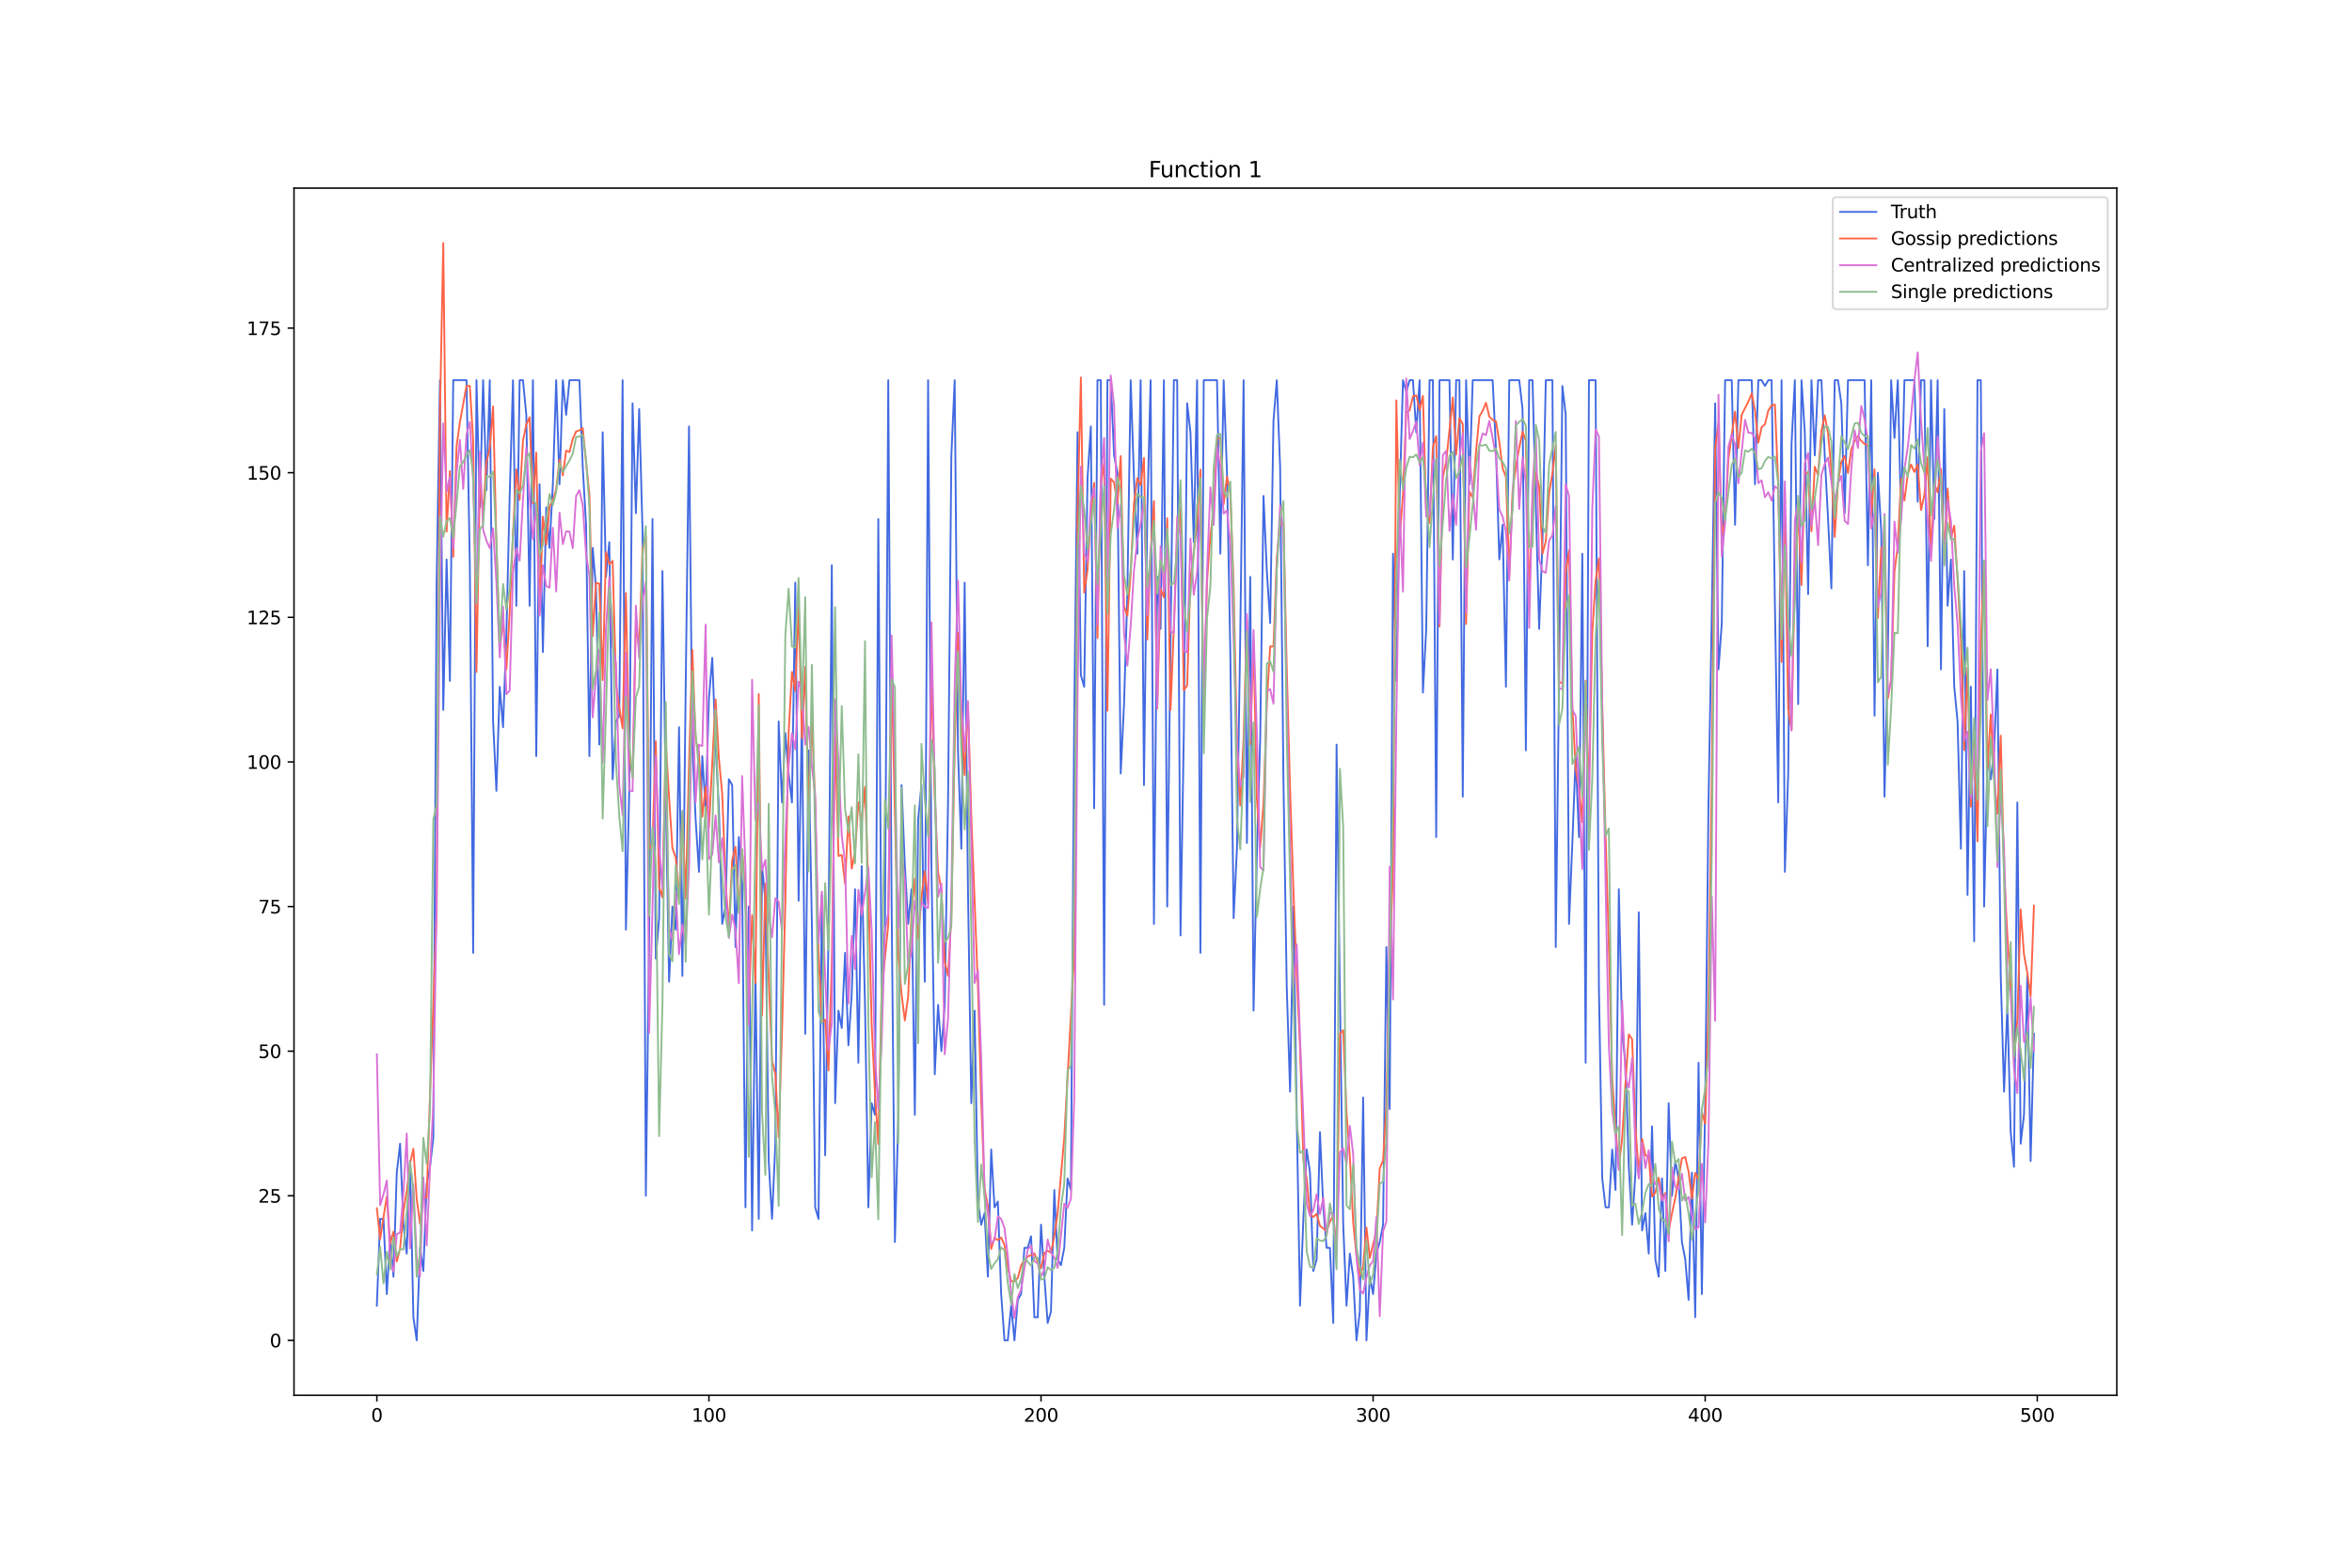 <?xml version="1.0" encoding="utf-8" standalone="no"?>
<!DOCTYPE svg PUBLIC "-//W3C//DTD SVG 1.1//EN"
  "http://www.w3.org/Graphics/SVG/1.1/DTD/svg11.dtd">
<svg xmlns:xlink="http://www.w3.org/1999/xlink" width="1296pt" height="864pt" viewBox="0 0 1296 864" xmlns="http://www.w3.org/2000/svg" version="1.1">
 <defs>
  <style type="text/css">*{stroke-linejoin: round; stroke-linecap: butt}</style>
 </defs>
 <g id="figure_1">
  <g id="patch_1">
   <path d="M 0 864 
L 1296 864 
L 1296 0 
L 0 0 
z
" style="fill: #ffffff"/>
  </g>
  <g id="axes_1">
   <g id="patch_2">
    <path d="M 162 768.96 
L 1166.4 768.96 
L 1166.4 103.68 
L 162 103.68 
z
" style="fill: #ffffff"/>
   </g>
   <g id="matplotlib.axis_1">
    <g id="xtick_1">
     <g id="line2d_1">
      <defs>
       <path id="m72e414bc5e" d="M 0 0 
L 0 3.5 
" style="stroke: #000000; stroke-width: 0.8"/>
      </defs>
      <g>
       <use xlink:href="#m72e414bc5e" x="207.655" y="768.96" style="stroke: #000000; stroke-width: 0.8"/>
      </g>
     </g>
     <g id="text_1">
      <!-- 0 -->
      <g transform="translate(204.473 783.558) scale(0.1 -0.1)">
       <defs>
        <path id="DejaVuSans-30" d="M 2034 4250 
Q 1547 4250 1301 3770 
Q 1056 3291 1056 2328 
Q 1056 1369 1301 889 
Q 1547 409 2034 409 
Q 2525 409 2770 889 
Q 3016 1369 3016 2328 
Q 3016 3291 2770 3770 
Q 2525 4250 2034 4250 
z
M 2034 4750 
Q 2819 4750 3233 4129 
Q 3647 3509 3647 2328 
Q 3647 1150 3233 529 
Q 2819 -91 2034 -91 
Q 1250 -91 836 529 
Q 422 1150 422 2328 
Q 422 3509 836 4129 
Q 1250 4750 2034 4750 
z
" transform="scale(0.016)"/>
       </defs>
       <use xlink:href="#DejaVuSans-30"/>
      </g>
     </g>
    </g>
    <g id="xtick_2">
     <g id="line2d_2">
      <g>
       <use xlink:href="#m72e414bc5e" x="390.639" y="768.96" style="stroke: #000000; stroke-width: 0.8"/>
      </g>
     </g>
     <g id="text_2">
      <!-- 100 -->
      <g transform="translate(381.095 783.558) scale(0.1 -0.1)">
       <defs>
        <path id="DejaVuSans-31" d="M 794 531 
L 1825 531 
L 1825 4091 
L 703 3866 
L 703 4441 
L 1819 4666 
L 2450 4666 
L 2450 531 
L 3481 531 
L 3481 0 
L 794 0 
L 794 531 
z
" transform="scale(0.016)"/>
       </defs>
       <use xlink:href="#DejaVuSans-31"/>
       <use xlink:href="#DejaVuSans-30" x="63.623"/>
       <use xlink:href="#DejaVuSans-30" x="127.246"/>
      </g>
     </g>
    </g>
    <g id="xtick_3">
     <g id="line2d_3">
      <g>
       <use xlink:href="#m72e414bc5e" x="573.623" y="768.96" style="stroke: #000000; stroke-width: 0.8"/>
      </g>
     </g>
     <g id="text_3">
      <!-- 200 -->
      <g transform="translate(564.079 783.558) scale(0.1 -0.1)">
       <defs>
        <path id="DejaVuSans-32" d="M 1228 531 
L 3431 531 
L 3431 0 
L 469 0 
L 469 531 
Q 828 903 1448 1529 
Q 2069 2156 2228 2338 
Q 2531 2678 2651 2914 
Q 2772 3150 2772 3378 
Q 2772 3750 2511 3984 
Q 2250 4219 1831 4219 
Q 1534 4219 1204 4116 
Q 875 4013 500 3803 
L 500 4441 
Q 881 4594 1212 4672 
Q 1544 4750 1819 4750 
Q 2544 4750 2975 4387 
Q 3406 4025 3406 3419 
Q 3406 3131 3298 2873 
Q 3191 2616 2906 2266 
Q 2828 2175 2409 1742 
Q 1991 1309 1228 531 
z
" transform="scale(0.016)"/>
       </defs>
       <use xlink:href="#DejaVuSans-32"/>
       <use xlink:href="#DejaVuSans-30" x="63.623"/>
       <use xlink:href="#DejaVuSans-30" x="127.246"/>
      </g>
     </g>
    </g>
    <g id="xtick_4">
     <g id="line2d_4">
      <g>
       <use xlink:href="#m72e414bc5e" x="756.607" y="768.96" style="stroke: #000000; stroke-width: 0.8"/>
      </g>
     </g>
     <g id="text_4">
      <!-- 300 -->
      <g transform="translate(747.063 783.558) scale(0.1 -0.1)">
       <defs>
        <path id="DejaVuSans-33" d="M 2597 2516 
Q 3050 2419 3304 2112 
Q 3559 1806 3559 1356 
Q 3559 666 3084 287 
Q 2609 -91 1734 -91 
Q 1441 -91 1130 -33 
Q 819 25 488 141 
L 488 750 
Q 750 597 1062 519 
Q 1375 441 1716 441 
Q 2309 441 2620 675 
Q 2931 909 2931 1356 
Q 2931 1769 2642 2001 
Q 2353 2234 1838 2234 
L 1294 2234 
L 1294 2753 
L 1863 2753 
Q 2328 2753 2575 2939 
Q 2822 3125 2822 3475 
Q 2822 3834 2567 4026 
Q 2313 4219 1838 4219 
Q 1578 4219 1281 4162 
Q 984 4106 628 3988 
L 628 4550 
Q 988 4650 1302 4700 
Q 1616 4750 1894 4750 
Q 2613 4750 3031 4423 
Q 3450 4097 3450 3541 
Q 3450 3153 3228 2886 
Q 3006 2619 2597 2516 
z
" transform="scale(0.016)"/>
       </defs>
       <use xlink:href="#DejaVuSans-33"/>
       <use xlink:href="#DejaVuSans-30" x="63.623"/>
       <use xlink:href="#DejaVuSans-30" x="127.246"/>
      </g>
     </g>
    </g>
    <g id="xtick_5">
     <g id="line2d_5">
      <g>
       <use xlink:href="#m72e414bc5e" x="939.591" y="768.96" style="stroke: #000000; stroke-width: 0.8"/>
      </g>
     </g>
     <g id="text_5">
      <!-- 400 -->
      <g transform="translate(930.047 783.558) scale(0.1 -0.1)">
       <defs>
        <path id="DejaVuSans-34" d="M 2419 4116 
L 825 1625 
L 2419 1625 
L 2419 4116 
z
M 2253 4666 
L 3047 4666 
L 3047 1625 
L 3713 1625 
L 3713 1100 
L 3047 1100 
L 3047 0 
L 2419 0 
L 2419 1100 
L 313 1100 
L 313 1709 
L 2253 4666 
z
" transform="scale(0.016)"/>
       </defs>
       <use xlink:href="#DejaVuSans-34"/>
       <use xlink:href="#DejaVuSans-30" x="63.623"/>
       <use xlink:href="#DejaVuSans-30" x="127.246"/>
      </g>
     </g>
    </g>
    <g id="xtick_6">
     <g id="line2d_6">
      <g>
       <use xlink:href="#m72e414bc5e" x="1122.575" y="768.96" style="stroke: #000000; stroke-width: 0.8"/>
      </g>
     </g>
     <g id="text_6">
      <!-- 500 -->
      <g transform="translate(1113.032 783.558) scale(0.1 -0.1)">
       <defs>
        <path id="DejaVuSans-35" d="M 691 4666 
L 3169 4666 
L 3169 4134 
L 1269 4134 
L 1269 2991 
Q 1406 3038 1543 3061 
Q 1681 3084 1819 3084 
Q 2600 3084 3056 2656 
Q 3513 2228 3513 1497 
Q 3513 744 3044 326 
Q 2575 -91 1722 -91 
Q 1428 -91 1123 -41 
Q 819 9 494 109 
L 494 744 
Q 775 591 1075 516 
Q 1375 441 1709 441 
Q 2250 441 2565 725 
Q 2881 1009 2881 1497 
Q 2881 1984 2565 2268 
Q 2250 2553 1709 2553 
Q 1456 2553 1204 2497 
Q 953 2441 691 2322 
L 691 4666 
z
" transform="scale(0.016)"/>
       </defs>
       <use xlink:href="#DejaVuSans-35"/>
       <use xlink:href="#DejaVuSans-30" x="63.623"/>
       <use xlink:href="#DejaVuSans-30" x="127.246"/>
      </g>
     </g>
    </g>
   </g>
   <g id="matplotlib.axis_2">
    <g id="ytick_1">
     <g id="line2d_7">
      <defs>
       <path id="m4693d1ef9e" d="M 0 0 
L -3.5 0 
" style="stroke: #000000; stroke-width: 0.8"/>
      </defs>
      <g>
       <use xlink:href="#m4693d1ef9e" x="162" y="738.72" style="stroke: #000000; stroke-width: 0.8"/>
      </g>
     </g>
     <g id="text_7">
      <!-- 0 -->
      <g transform="translate(148.637 742.519) scale(0.1 -0.1)">
       <use xlink:href="#DejaVuSans-30"/>
      </g>
     </g>
    </g>
    <g id="ytick_2">
     <g id="line2d_8">
      <g>
       <use xlink:href="#m4693d1ef9e" x="162" y="659.023" style="stroke: #000000; stroke-width: 0.8"/>
      </g>
     </g>
     <g id="text_8">
      <!-- 25 -->
      <g transform="translate(142.275 662.822) scale(0.1 -0.1)">
       <use xlink:href="#DejaVuSans-32"/>
       <use xlink:href="#DejaVuSans-35" x="63.623"/>
      </g>
     </g>
    </g>
    <g id="ytick_3">
     <g id="line2d_9">
      <g>
       <use xlink:href="#m4693d1ef9e" x="162" y="579.326" style="stroke: #000000; stroke-width: 0.8"/>
      </g>
     </g>
     <g id="text_9">
      <!-- 50 -->
      <g transform="translate(142.275 583.125) scale(0.1 -0.1)">
       <use xlink:href="#DejaVuSans-35"/>
       <use xlink:href="#DejaVuSans-30" x="63.623"/>
      </g>
     </g>
    </g>
    <g id="ytick_4">
     <g id="line2d_10">
      <g>
       <use xlink:href="#m4693d1ef9e" x="162" y="499.629" style="stroke: #000000; stroke-width: 0.8"/>
      </g>
     </g>
     <g id="text_10">
      <!-- 75 -->
      <g transform="translate(142.275 503.428) scale(0.1 -0.1)">
       <defs>
        <path id="DejaVuSans-37" d="M 525 4666 
L 3525 4666 
L 3525 4397 
L 1831 0 
L 1172 0 
L 2766 4134 
L 525 4134 
L 525 4666 
z
" transform="scale(0.016)"/>
       </defs>
       <use xlink:href="#DejaVuSans-37"/>
       <use xlink:href="#DejaVuSans-35" x="63.623"/>
      </g>
     </g>
    </g>
    <g id="ytick_5">
     <g id="line2d_11">
      <g>
       <use xlink:href="#m4693d1ef9e" x="162" y="419.932" style="stroke: #000000; stroke-width: 0.8"/>
      </g>
     </g>
     <g id="text_11">
      <!-- 100 -->
      <g transform="translate(135.912 423.732) scale(0.1 -0.1)">
       <use xlink:href="#DejaVuSans-31"/>
       <use xlink:href="#DejaVuSans-30" x="63.623"/>
       <use xlink:href="#DejaVuSans-30" x="127.246"/>
      </g>
     </g>
    </g>
    <g id="ytick_6">
     <g id="line2d_12">
      <g>
       <use xlink:href="#m4693d1ef9e" x="162" y="340.235" style="stroke: #000000; stroke-width: 0.8"/>
      </g>
     </g>
     <g id="text_12">
      <!-- 125 -->
      <g transform="translate(135.912 344.035) scale(0.1 -0.1)">
       <use xlink:href="#DejaVuSans-31"/>
       <use xlink:href="#DejaVuSans-32" x="63.623"/>
       <use xlink:href="#DejaVuSans-35" x="127.246"/>
      </g>
     </g>
    </g>
    <g id="ytick_7">
     <g id="line2d_13">
      <g>
       <use xlink:href="#m4693d1ef9e" x="162" y="260.539" style="stroke: #000000; stroke-width: 0.8"/>
      </g>
     </g>
     <g id="text_13">
      <!-- 150 -->
      <g transform="translate(135.912 264.338) scale(0.1 -0.1)">
       <use xlink:href="#DejaVuSans-31"/>
       <use xlink:href="#DejaVuSans-35" x="63.623"/>
       <use xlink:href="#DejaVuSans-30" x="127.246"/>
      </g>
     </g>
    </g>
    <g id="ytick_8">
     <g id="line2d_14">
      <g>
       <use xlink:href="#m4693d1ef9e" x="162" y="180.842" style="stroke: #000000; stroke-width: 0.8"/>
      </g>
     </g>
     <g id="text_14">
      <!-- 175 -->
      <g transform="translate(135.912 184.641) scale(0.1 -0.1)">
       <use xlink:href="#DejaVuSans-31"/>
       <use xlink:href="#DejaVuSans-37" x="63.623"/>
       <use xlink:href="#DejaVuSans-35" x="127.246"/>
      </g>
     </g>
    </g>
   </g>
   <g id="line2d_15">
    <path d="M 207.655 719.593 
L 209.484 671.775 
L 211.314 671.775 
L 213.144 713.217 
L 214.974 681.338 
L 216.804 703.653 
L 218.634 646.272 
L 220.463 630.332 
L 222.293 674.962 
L 224.123 690.902 
L 225.953 639.896 
L 227.783 725.968 
L 229.613 738.72 
L 231.442 687.714 
L 233.272 700.465 
L 235.102 652.647 
L 236.932 643.084 
L 238.762 627.144 
L 240.592 321.108 
L 242.422 209.532 
L 244.251 391.241 
L 246.081 308.357 
L 247.911 375.302 
L 249.741 209.532 
L 257.06 209.532 
L 258.89 311.545 
L 260.72 525.132 
L 262.55 209.532 
L 264.38 279.666 
L 266.209 209.532 
L 268.039 270.102 
L 269.869 209.532 
L 271.699 397.617 
L 273.529 435.872 
L 275.359 378.49 
L 277.189 400.805 
L 279.018 349.799 
L 280.848 273.29 
L 282.678 209.532 
L 284.508 333.86 
L 286.338 209.532 
L 288.168 209.532 
L 289.997 228.66 
L 291.827 333.86 
L 293.657 209.532 
L 295.487 416.744 
L 297.317 266.914 
L 299.147 359.363 
L 300.976 279.666 
L 302.806 301.981 
L 304.636 266.914 
L 306.466 209.532 
L 308.296 266.914 
L 310.126 209.532 
L 311.956 228.66 
L 313.785 209.532 
L 319.275 209.532 
L 321.105 257.351 
L 322.935 289.229 
L 324.764 416.744 
L 326.594 301.981 
L 328.424 324.296 
L 330.254 410.369 
L 332.084 238.223 
L 333.914 317.92 
L 335.743 298.793 
L 337.573 429.496 
L 339.403 397.617 
L 341.233 394.429 
L 343.063 209.532 
L 344.893 512.381 
L 346.723 435.872 
L 348.552 222.284 
L 350.382 282.854 
L 352.212 225.472 
L 354.042 292.417 
L 355.872 659.023 
L 357.702 515.569 
L 359.531 286.042 
L 361.361 528.32 
L 363.191 506.005 
L 365.021 314.732 
L 366.851 439.06 
L 368.681 541.072 
L 370.51 499.629 
L 372.34 512.381 
L 374.17 400.805 
L 376 537.884 
L 377.83 378.49 
L 379.66 235.036 
L 381.489 410.369 
L 383.319 451.811 
L 385.149 480.502 
L 386.979 416.744 
L 388.809 445.435 
L 390.639 384.866 
L 392.469 362.551 
L 394.298 410.369 
L 396.128 445.435 
L 397.958 509.193 
L 399.788 499.629 
L 401.618 429.496 
L 403.448 432.684 
L 405.277 521.944 
L 407.107 461.375 
L 408.937 486.878 
L 410.767 665.399 
L 412.597 499.629 
L 414.427 678.15 
L 416.256 534.696 
L 418.086 671.775 
L 419.916 477.314 
L 421.746 496.441 
L 423.576 639.896 
L 425.406 671.775 
L 427.236 630.332 
L 429.065 397.617 
L 430.895 442.247 
L 432.725 403.993 
L 434.555 426.308 
L 436.385 442.247 
L 438.215 321.108 
L 440.044 496.441 
L 441.874 394.429 
L 443.704 569.763 
L 445.534 413.557 
L 447.364 509.193 
L 449.194 665.399 
L 451.023 671.775 
L 452.853 493.254 
L 454.683 636.708 
L 456.513 515.569 
L 458.343 311.545 
L 460.173 608.017 
L 462.003 557.011 
L 463.832 566.575 
L 465.662 525.132 
L 467.492 576.138 
L 469.322 547.447 
L 471.152 490.066 
L 472.982 585.702 
L 474.811 477.314 
L 476.641 553.823 
L 478.471 665.399 
L 480.301 608.017 
L 482.131 614.393 
L 483.961 286.042 
L 485.79 544.26 
L 487.62 512.381 
L 489.45 209.532 
L 491.28 496.441 
L 493.11 684.526 
L 494.94 617.581 
L 496.77 432.684 
L 498.599 477.314 
L 500.429 509.193 
L 502.259 490.066 
L 504.089 614.393 
L 505.919 451.811 
L 507.749 432.684 
L 509.578 541.072 
L 511.408 209.532 
L 513.238 477.314 
L 515.068 592.078 
L 516.898 553.823 
L 518.728 579.326 
L 520.557 553.823 
L 522.387 442.247 
L 524.217 250.975 
L 526.047 209.532 
L 527.877 413.557 
L 529.707 467.75 
L 531.536 321.108 
L 533.366 490.066 
L 535.196 608.017 
L 537.026 557.011 
L 538.856 662.211 
L 540.686 674.962 
L 542.516 668.587 
L 544.345 703.653 
L 546.175 633.52 
L 548.005 665.399 
L 549.835 662.211 
L 551.665 713.217 
L 553.495 738.72 
L 555.324 738.72 
L 557.154 719.593 
L 558.984 738.72 
L 560.814 716.405 
L 562.644 713.217 
L 564.474 687.714 
L 566.303 687.714 
L 568.133 681.338 
L 569.963 725.968 
L 571.793 725.968 
L 573.623 674.962 
L 575.453 703.653 
L 577.283 729.156 
L 579.112 722.781 
L 580.942 655.835 
L 582.772 694.09 
L 584.602 697.278 
L 586.432 687.714 
L 588.262 649.459 
L 590.091 655.835 
L 591.921 394.429 
L 593.751 238.223 
L 595.581 372.114 
L 597.411 378.49 
L 599.241 263.726 
L 601.07 235.036 
L 602.9 445.435 
L 604.73 209.532 
L 606.56 209.532 
L 608.39 553.823 
L 610.22 209.532 
L 612.05 209.532 
L 613.879 250.975 
L 615.709 260.539 
L 617.539 426.308 
L 619.369 388.054 
L 621.199 327.484 
L 623.029 209.532 
L 624.858 263.726 
L 626.688 305.169 
L 628.518 209.532 
L 630.348 432.684 
L 632.178 282.854 
L 634.008 209.532 
L 635.837 509.193 
L 637.667 317.92 
L 639.497 346.611 
L 641.327 209.532 
L 643.157 499.629 
L 646.817 209.532 
L 648.646 209.532 
L 650.476 515.569 
L 652.306 403.993 
L 654.136 222.284 
L 655.966 238.223 
L 657.796 298.793 
L 659.625 209.532 
L 661.455 525.132 
L 663.285 209.532 
L 670.604 209.532 
L 672.434 305.169 
L 674.264 209.532 
L 676.094 260.539 
L 677.924 359.363 
L 679.754 506.005 
L 681.583 467.75 
L 683.413 349.799 
L 685.243 209.532 
L 687.073 464.563 
L 688.903 317.92 
L 690.733 557.011 
L 692.563 470.938 
L 694.392 407.181 
L 696.222 273.29 
L 698.052 314.732 
L 699.882 343.423 
L 701.712 231.848 
L 703.542 209.532 
L 705.371 257.351 
L 707.201 429.496 
L 709.031 544.26 
L 710.861 601.641 
L 712.691 499.629 
L 714.521 614.393 
L 716.35 719.593 
L 718.18 671.775 
L 720.01 633.52 
L 721.84 646.272 
L 723.67 700.465 
L 725.5 694.09 
L 727.33 623.956 
L 729.159 665.399 
L 730.989 687.714 
L 732.819 687.714 
L 734.649 729.156 
L 736.479 410.369 
L 738.309 547.447 
L 740.138 674.962 
L 741.968 719.593 
L 743.798 690.902 
L 745.628 703.653 
L 747.458 738.72 
L 749.288 722.781 
L 751.117 604.829 
L 752.947 738.72 
L 754.777 703.653 
L 756.607 713.217 
L 758.437 690.902 
L 760.267 684.526 
L 762.097 674.962 
L 763.926 521.944 
L 765.756 611.205 
L 767.586 305.169 
L 769.416 375.302 
L 771.246 273.29 
L 773.076 209.532 
L 774.905 215.908 
L 776.735 209.532 
L 778.565 209.532 
L 780.395 238.223 
L 782.225 209.532 
L 784.055 381.678 
L 785.884 346.611 
L 787.714 209.532 
L 789.544 209.532 
L 791.374 461.375 
L 793.204 209.532 
L 798.693 209.532 
L 800.523 308.357 
L 802.353 209.532 
L 804.183 209.532 
L 806.013 439.06 
L 807.843 209.532 
L 809.672 266.914 
L 811.502 209.532 
L 822.481 209.532 
L 824.311 247.787 
L 826.141 308.357 
L 827.971 289.229 
L 829.801 378.49 
L 831.63 209.532 
L 837.12 209.532 
L 838.95 225.472 
L 840.78 413.557 
L 842.61 209.532 
L 844.439 209.532 
L 848.099 346.611 
L 849.929 298.793 
L 851.759 209.532 
L 855.418 209.532 
L 857.248 521.944 
L 859.078 375.302 
L 860.908 212.72 
L 862.738 228.66 
L 864.568 509.193 
L 866.397 464.563 
L 868.227 416.744 
L 870.057 461.375 
L 871.887 305.169 
L 873.717 585.702 
L 875.547 209.532 
L 879.206 209.532 
L 881.036 544.26 
L 882.866 649.459 
L 884.696 665.399 
L 886.526 665.399 
L 888.356 633.52 
L 890.185 655.835 
L 892.015 490.066 
L 893.845 569.763 
L 895.675 585.702 
L 897.505 643.084 
L 899.335 674.962 
L 901.164 646.272 
L 902.994 502.817 
L 904.824 678.15 
L 906.654 668.587 
L 908.484 690.902 
L 910.314 620.769 
L 912.144 694.09 
L 913.973 703.653 
L 915.803 649.459 
L 917.633 700.465 
L 919.463 608.017 
L 921.293 659.023 
L 923.123 639.896 
L 924.952 649.459 
L 926.782 684.526 
L 928.612 694.09 
L 930.442 716.405 
L 932.272 646.272 
L 934.102 725.968 
L 935.931 585.702 
L 937.761 713.217 
L 939.591 608.017 
L 941.421 442.247 
L 943.251 337.048 
L 945.081 222.284 
L 946.911 368.926 
L 948.74 343.423 
L 950.57 209.532 
L 954.23 209.532 
L 956.06 289.229 
L 957.89 209.532 
L 965.209 209.532 
L 967.039 266.914 
L 968.869 209.532 
L 970.698 209.532 
L 972.528 212.72 
L 974.358 209.532 
L 976.188 209.532 
L 978.018 333.86 
L 979.848 442.247 
L 981.678 209.532 
L 983.507 480.502 
L 985.337 426.308 
L 987.167 244.599 
L 988.997 209.532 
L 990.827 388.054 
L 992.657 209.532 
L 994.486 238.223 
L 996.316 327.484 
L 998.146 209.532 
L 999.976 250.975 
L 1001.806 209.532 
L 1003.636 209.532 
L 1005.465 250.975 
L 1007.295 286.042 
L 1009.125 324.296 
L 1010.955 209.532 
L 1012.785 209.532 
L 1014.615 222.284 
L 1016.444 282.854 
L 1018.274 209.532 
L 1027.424 209.532 
L 1029.253 311.545 
L 1031.083 209.532 
L 1032.913 394.429 
L 1034.743 260.539 
L 1036.573 292.417 
L 1038.403 439.06 
L 1040.232 362.551 
L 1042.062 209.532 
L 1043.892 241.411 
L 1045.722 209.532 
L 1047.552 286.042 
L 1049.382 209.532 
L 1054.871 209.532 
L 1056.701 276.478 
L 1058.531 209.532 
L 1060.361 209.532 
L 1062.191 356.175 
L 1064.02 209.532 
L 1065.85 286.042 
L 1067.68 209.532 
L 1069.51 368.926 
L 1071.34 225.472 
L 1073.17 333.86 
L 1074.999 308.357 
L 1076.829 378.49 
L 1078.659 397.617 
L 1080.489 467.75 
L 1082.319 314.732 
L 1084.149 493.254 
L 1085.978 378.49 
L 1087.808 518.757 
L 1089.638 209.532 
L 1091.468 209.532 
L 1093.298 499.629 
L 1095.128 416.744 
L 1096.958 429.496 
L 1098.787 413.557 
L 1100.617 368.926 
L 1102.447 537.884 
L 1104.277 601.641 
L 1106.107 553.823 
L 1107.937 623.956 
L 1109.766 643.084 
L 1111.596 442.247 
L 1113.426 630.332 
L 1115.256 614.393 
L 1117.086 537.884 
L 1118.916 639.896 
L 1120.745 569.763 
L 1120.745 569.763 
" clip-path="url(#p47c124d967)" style="fill: none; stroke: #4169e1; stroke-linecap: square"/>
   </g>
   <g id="line2d_16">
    <path d="M 207.655 665.903 
L 209.484 682.939 
L 211.314 670.717 
L 213.144 659.534 
L 214.974 685.536 
L 216.804 678.808 
L 218.634 695.229 
L 220.463 688.173 
L 222.293 667.62 
L 224.123 656.442 
L 225.953 641.184 
L 227.783 633.135 
L 229.613 660.811 
L 231.442 674.399 
L 233.272 658.947 
L 235.102 660.204 
L 236.932 603.806 
L 240.592 502.657 
L 242.422 227.413 
L 244.251 133.92 
L 246.081 292.973 
L 247.911 259.554 
L 249.741 306.857 
L 251.571 246.034 
L 253.401 232.724 
L 257.06 212.676 
L 258.89 212.668 
L 260.72 242.99 
L 262.55 370.345 
L 264.38 267.044 
L 266.209 281.984 
L 268.039 254.839 
L 269.869 246.879 
L 271.699 223.98 
L 273.529 299.244 
L 275.359 356.705 
L 277.189 342.316 
L 279.018 369.023 
L 280.848 337.452 
L 282.678 293.863 
L 284.508 258.652 
L 286.338 275.528 
L 288.168 242.867 
L 289.997 233.868 
L 291.827 229.957 
L 293.657 277.39 
L 295.487 249.433 
L 297.317 337.88 
L 299.147 284.787 
L 300.976 300.223 
L 302.806 278.931 
L 304.636 276.056 
L 306.466 269.54 
L 308.296 253.263 
L 310.126 262.018 
L 311.956 248.357 
L 313.785 249.122 
L 315.615 241.852 
L 317.445 237.795 
L 319.275 237.171 
L 321.105 235.996 
L 322.935 254.964 
L 324.764 272.301 
L 326.594 350.606 
L 328.424 321.235 
L 330.254 321.694 
L 332.084 374.821 
L 333.914 304.221 
L 335.743 311.008 
L 337.573 309.105 
L 339.403 376.291 
L 341.233 390.106 
L 343.063 401.412 
L 344.893 326.791 
L 346.723 416.392 
L 348.552 427.847 
L 350.382 344.547 
L 352.212 357.591 
L 354.042 302.443 
L 355.872 295.826 
L 357.702 467.911 
L 359.531 464.762 
L 361.361 408.562 
L 363.191 488.931 
L 365.021 494.627 
L 366.851 408.519 
L 368.681 439.603 
L 370.51 467.504 
L 372.34 472.671 
L 374.17 495.706 
L 376 448.481 
L 377.83 495.191 
L 379.66 421.176 
L 381.489 358.227 
L 383.319 407.748 
L 385.149 414.859 
L 386.979 450.083 
L 388.809 433.556 
L 390.639 455.893 
L 394.298 385.411 
L 396.128 418.136 
L 397.958 437.498 
L 399.788 485.886 
L 401.618 511.359 
L 403.448 473.926 
L 405.277 466.722 
L 407.107 502.43 
L 408.937 468.367 
L 410.767 491.299 
L 412.597 554.451 
L 414.427 504.421 
L 416.256 541.69 
L 418.086 382.509 
L 419.916 559.737 
L 421.746 486.973 
L 423.576 539.013 
L 425.406 584.531 
L 427.236 591.734 
L 429.065 626.741 
L 430.895 568.611 
L 432.725 497.223 
L 434.555 403.537 
L 436.385 370.329 
L 438.215 380.77 
L 440.044 333.465 
L 441.874 406.834 
L 443.704 367.475 
L 445.534 446.975 
L 447.364 395.108 
L 449.194 444.025 
L 451.023 524.859 
L 452.853 563.094 
L 454.683 561.97 
L 456.513 589.944 
L 458.343 531.206 
L 460.173 403.855 
L 462.003 471.71 
L 463.832 471.212 
L 465.662 487.102 
L 467.492 449.885 
L 469.322 478.736 
L 471.152 469.581 
L 472.982 442.097 
L 474.811 453.047 
L 476.641 433.609 
L 478.471 488.052 
L 480.301 564.757 
L 482.131 602.293 
L 483.961 630.515 
L 485.79 546.659 
L 489.45 509.616 
L 491.28 369.787 
L 494.94 526.305 
L 496.77 547.764 
L 498.599 562.395 
L 500.429 549.297 
L 502.259 503.202 
L 504.089 484.245 
L 505.919 517.321 
L 507.749 494.14 
L 509.578 480.244 
L 511.408 498.108 
L 513.238 370.383 
L 515.068 439.405 
L 516.898 480.701 
L 518.728 490.286 
L 520.557 530.166 
L 522.387 537.847 
L 524.217 504.543 
L 526.047 413.524 
L 527.877 348.713 
L 529.707 392.891 
L 531.536 427.142 
L 533.366 387.6 
L 535.196 449.324 
L 538.856 543.908 
L 540.686 607.033 
L 542.516 655.244 
L 544.345 664.567 
L 546.175 688.359 
L 548.005 682.1 
L 549.835 683.488 
L 551.665 682.014 
L 553.495 686.148 
L 555.324 698.554 
L 557.154 706.286 
L 558.984 706.08 
L 560.814 704.354 
L 562.644 697.371 
L 564.474 694.668 
L 566.303 692.466 
L 568.133 691.754 
L 569.963 690.789 
L 571.793 695.177 
L 573.623 698.937 
L 575.453 690.581 
L 577.283 689.321 
L 579.112 690.392 
L 580.942 681.206 
L 582.772 668.679 
L 586.432 626.951 
L 591.921 526.162 
L 593.751 283.672 
L 595.581 208.065 
L 597.411 326.587 
L 599.241 314.137 
L 601.07 284.026 
L 602.9 266.162 
L 604.73 351.67 
L 606.56 266.844 
L 608.39 255.217 
L 610.22 391.72 
L 612.05 263.794 
L 613.879 265.836 
L 615.709 277.843 
L 617.539 251.408 
L 619.369 334.125 
L 621.199 339.47 
L 623.029 316.058 
L 624.858 277.268 
L 626.688 263.55 
L 628.518 267.415 
L 630.348 252.377 
L 632.178 352.489 
L 634.008 305.272 
L 635.837 276.144 
L 637.667 390.465 
L 639.497 324.423 
L 641.327 329.272 
L 643.157 285.59 
L 644.987 391.304 
L 646.817 345.817 
L 648.646 295.437 
L 650.476 280.025 
L 652.306 380.454 
L 654.136 377.824 
L 655.966 318.923 
L 657.796 304.638 
L 659.625 288.446 
L 661.455 258.85 
L 663.285 394.738 
L 665.115 320.13 
L 666.945 295.037 
L 668.775 280.841 
L 670.604 241.709 
L 672.434 241.398 
L 674.264 277.843 
L 676.094 262.793 
L 677.924 271.314 
L 679.754 323.092 
L 681.583 409.86 
L 683.413 443.971 
L 685.243 406.856 
L 687.073 341.424 
L 688.903 410.164 
L 690.733 353.585 
L 692.563 440.422 
L 694.392 466.887 
L 696.222 442.874 
L 698.052 387.318 
L 699.882 356.3 
L 701.712 356.276 
L 703.542 307.751 
L 705.371 288.283 
L 707.201 287.718 
L 709.031 368.447 
L 710.861 435.117 
L 712.691 490.293 
L 714.521 537.915 
L 716.35 577.357 
L 718.18 639.233 
L 720.01 649.515 
L 721.84 669.509 
L 723.67 670.702 
L 725.5 668.988 
L 727.33 675.599 
L 729.159 677.011 
L 730.989 678.687 
L 732.819 673.185 
L 734.649 670.135 
L 736.479 687.424 
L 738.309 569.789 
L 740.138 567.756 
L 741.968 613.28 
L 743.798 637.6 
L 745.628 673.527 
L 747.458 692.239 
L 749.288 702.934 
L 751.117 698.147 
L 752.947 676.524 
L 754.777 693.226 
L 756.607 685.637 
L 758.437 678.983 
L 760.267 643.888 
L 762.097 639.576 
L 763.926 609.626 
L 765.756 525.96 
L 767.586 480.9 
L 769.416 220.621 
L 771.246 296.5 
L 773.076 272.236 
L 774.905 227.162 
L 776.735 226.147 
L 778.565 218.443 
L 780.395 217.847 
L 782.225 225.922 
L 784.055 218.201 
L 785.884 281.745 
L 787.714 288.232 
L 789.544 246.416 
L 791.374 240.376 
L 793.204 345.316 
L 795.034 262.904 
L 796.864 254.574 
L 800.523 219.02 
L 802.353 250.482 
L 804.183 230.484 
L 806.013 233.678 
L 807.843 343.913 
L 809.672 270.974 
L 811.502 274.219 
L 813.332 248.741 
L 815.162 229.479 
L 816.992 226.387 
L 818.822 221.969 
L 820.651 229.586 
L 822.481 231.442 
L 824.311 232.242 
L 826.141 243.422 
L 827.971 258.087 
L 829.801 262.857 
L 831.63 317.424 
L 833.46 270.639 
L 835.29 257.099 
L 837.12 246.779 
L 838.95 237.923 
L 840.78 242.909 
L 842.61 328.912 
L 844.439 276.682 
L 846.269 259.984 
L 848.099 268.206 
L 849.929 305.127 
L 851.759 298.369 
L 853.589 271.642 
L 855.418 260.862 
L 857.248 245.319 
L 859.078 375.999 
L 860.908 376.474 
L 862.738 315.522 
L 864.568 303.256 
L 866.397 389.286 
L 868.227 423.57 
L 870.057 434.26 
L 871.887 453.088 
L 873.717 375.107 
L 875.547 437.465 
L 877.377 348.576 
L 879.206 320.152 
L 881.036 307.707 
L 882.866 387.918 
L 884.696 460.139 
L 886.526 521.415 
L 888.356 593.943 
L 890.185 621.695 
L 892.015 642.916 
L 893.845 627.463 
L 895.675 596.94 
L 897.505 570.089 
L 899.335 572.764 
L 901.164 620.804 
L 902.994 646.452 
L 904.824 627.701 
L 906.654 636.799 
L 908.484 637.587 
L 910.314 659.409 
L 912.144 657.261 
L 913.973 649.084 
L 915.803 661.139 
L 917.633 657.464 
L 919.463 678.65 
L 921.293 668.686 
L 923.123 660.22 
L 926.782 638.347 
L 928.612 637.663 
L 930.442 645.713 
L 932.272 660.613 
L 934.102 646.444 
L 935.931 650.314 
L 937.761 612.892 
L 939.591 619.184 
L 941.421 553.727 
L 943.251 427.12 
L 945.081 247.37 
L 946.911 232.906 
L 948.74 295.193 
L 950.57 286.743 
L 952.4 252.939 
L 954.23 239.415 
L 956.06 226.838 
L 957.89 246.964 
L 959.719 228.531 
L 963.379 221.312 
L 965.209 216.868 
L 967.039 226.132 
L 968.869 243.992 
L 970.698 235.372 
L 972.528 233.835 
L 974.358 226.301 
L 976.188 223.476 
L 978.018 222.969 
L 979.848 267.327 
L 981.678 364.89 
L 983.507 286.896 
L 985.337 390.881 
L 987.167 402.233 
L 988.997 315.726 
L 990.827 282.757 
L 992.657 322.481 
L 994.486 259.86 
L 996.316 261.249 
L 998.146 292.778 
L 999.976 257.216 
L 1001.806 261.782 
L 1003.636 237.472 
L 1005.465 228.884 
L 1007.295 238.989 
L 1009.125 259.166 
L 1010.955 295.984 
L 1012.785 265.968 
L 1014.615 254.476 
L 1016.444 251.314 
L 1018.274 260.668 
L 1020.104 247.567 
L 1021.934 243.009 
L 1023.764 240.453 
L 1025.594 243.052 
L 1027.424 244.688 
L 1029.253 245.426 
L 1031.083 284.459 
L 1032.913 258.607 
L 1034.743 340.563 
L 1036.573 302.511 
L 1038.403 299.739 
L 1040.232 384.938 
L 1042.062 374.479 
L 1043.892 315.052 
L 1045.722 300.716 
L 1047.552 263.855 
L 1049.382 275.814 
L 1051.211 261.371 
L 1053.041 256.021 
L 1054.871 260.142 
L 1056.701 255.915 
L 1058.531 281.11 
L 1060.361 272.947 
L 1062.191 251.918 
L 1064.02 305.607 
L 1065.85 266.747 
L 1067.68 271.269 
L 1069.51 258.422 
L 1071.34 306.422 
L 1073.17 269.243 
L 1074.999 296.58 
L 1076.829 289.753 
L 1078.659 318.921 
L 1080.489 352.166 
L 1082.319 413.473 
L 1084.149 368.004 
L 1085.978 444.54 
L 1087.808 406.982 
L 1089.638 463.692 
L 1091.468 353.714 
L 1093.298 308.957 
L 1095.128 423.558 
L 1096.958 393.771 
L 1098.787 428.579 
L 1100.617 448.48 
L 1102.447 405.411 
L 1104.277 479.976 
L 1106.107 515.838 
L 1107.937 543.989 
L 1109.766 583.044 
L 1111.596 562.157 
L 1113.426 501.277 
L 1115.256 526.002 
L 1117.086 536.108 
L 1118.916 549.165 
L 1120.745 499.15 
L 1120.745 499.15 
" clip-path="url(#p47c124d967)" style="fill: none; stroke: #ff6347; stroke-linecap: square"/>
   </g>
   <g id="line2d_17">
    <path d="M 207.655 581.055 
L 209.484 664.198 
L 211.314 658.212 
L 213.144 650.59 
L 214.974 695.361 
L 216.804 700.722 
L 218.634 680.245 
L 220.463 679.283 
L 222.293 657.507 
L 224.123 624.721 
L 225.953 688.027 
L 227.783 652.606 
L 229.613 694.162 
L 231.442 703.401 
L 233.272 648.787 
L 235.102 686.353 
L 236.932 643.71 
L 238.762 609.301 
L 240.592 497.446 
L 242.422 327.333 
L 244.251 233.367 
L 246.081 270.982 
L 247.911 262.791 
L 249.741 302.164 
L 251.571 260.609 
L 253.401 242.447 
L 255.23 269.458 
L 257.06 239.284 
L 258.89 232.639 
L 260.72 265.51 
L 262.55 332.685 
L 264.38 249.094 
L 266.209 291.906 
L 268.039 297.876 
L 269.869 302.154 
L 271.699 291.183 
L 273.529 320.642 
L 275.359 362.292 
L 277.189 334.394 
L 279.018 382.574 
L 280.848 380.569 
L 282.678 315.125 
L 284.508 302.111 
L 286.338 308.994 
L 288.168 275.341 
L 289.997 246.488 
L 291.827 275.078 
L 293.657 297.163 
L 295.487 278.07 
L 297.317 339.292 
L 299.147 311.551 
L 300.976 322.965 
L 302.806 323.845 
L 304.636 290.894 
L 306.466 325.965 
L 308.296 282.525 
L 310.126 299.89 
L 311.956 292.802 
L 313.785 293.005 
L 315.615 302.12 
L 317.445 273.35 
L 319.275 270.16 
L 321.105 278.631 
L 322.935 305.583 
L 324.764 317.215 
L 326.594 395.357 
L 328.424 372.807 
L 330.254 357.936 
L 332.084 420.399 
L 333.914 346.252 
L 335.743 318.156 
L 337.573 355.954 
L 339.403 365.022 
L 341.233 432.812 
L 343.063 449.177 
L 344.893 359.74 
L 346.723 435.543 
L 348.552 436.071 
L 350.382 333.809 
L 352.212 362.753 
L 354.042 331.472 
L 355.872 320.598 
L 357.702 569.21 
L 359.531 500.994 
L 361.361 416.712 
L 363.191 466.191 
L 365.021 489.696 
L 366.851 418.111 
L 368.681 511.433 
L 370.51 518.332 
L 372.34 491.212 
L 374.17 525.888 
L 376 509.56 
L 377.83 520.396 
L 379.66 477.902 
L 381.489 377.807 
L 383.319 442.173 
L 385.149 410.501 
L 386.979 411.151 
L 388.809 344.273 
L 390.639 473.457 
L 392.469 470.952 
L 394.298 449.428 
L 396.128 475.292 
L 397.958 461.909 
L 399.788 487.147 
L 401.618 516.876 
L 403.448 504.047 
L 405.277 512.203 
L 407.107 541.882 
L 408.937 427.749 
L 410.767 478.7 
L 412.597 564.823 
L 414.427 374.633 
L 416.256 452.013 
L 418.086 441.816 
L 419.916 479.68 
L 421.746 473.858 
L 423.576 504.623 
L 425.406 516.47 
L 427.236 495.087 
L 429.065 496.89 
L 430.895 513.353 
L 432.725 462.557 
L 434.555 422.018 
L 436.385 404.083 
L 438.215 412.967 
L 440.044 375.657 
L 441.874 381.132 
L 443.704 410.408 
L 445.534 400.644 
L 447.364 422.18 
L 449.194 438.141 
L 451.023 519.977 
L 452.853 491.341 
L 454.683 538.059 
L 456.513 578.483 
L 458.343 564.001 
L 460.173 385.368 
L 462.003 419.811 
L 463.832 460.598 
L 465.662 475.439 
L 467.492 553.034 
L 469.322 515.825 
L 471.152 534.114 
L 472.982 490.357 
L 474.811 504.496 
L 476.641 492.102 
L 478.471 478.005 
L 480.301 512.537 
L 482.131 581.086 
L 483.961 611.268 
L 485.79 574.91 
L 487.62 513.454 
L 489.45 502.912 
L 491.28 350.274 
L 493.11 421.736 
L 494.94 511.683 
L 496.77 470.5 
L 498.599 484.96 
L 500.429 532.923 
L 502.259 524.718 
L 504.089 496.514 
L 505.919 509.08 
L 507.749 497.076 
L 509.578 499.738 
L 511.408 500.386 
L 513.238 342.985 
L 515.068 431.725 
L 516.898 494.288 
L 518.728 487.058 
L 520.557 581.051 
L 522.387 561.539 
L 524.217 492.649 
L 526.047 377.448 
L 527.877 319.928 
L 529.707 388.386 
L 531.536 414.058 
L 533.366 386.452 
L 537.026 541.787 
L 538.856 534.544 
L 540.686 583.515 
L 542.516 657.136 
L 544.345 668.392 
L 546.175 685.476 
L 548.005 683.359 
L 549.835 670.346 
L 551.665 671.786 
L 553.495 676.795 
L 555.324 692.405 
L 557.154 712.506 
L 558.984 726.479 
L 560.814 714.822 
L 562.644 710.872 
L 564.474 698.954 
L 566.303 688.766 
L 568.133 686.423 
L 569.963 694.963 
L 571.793 696.357 
L 573.623 703.588 
L 575.453 699.883 
L 577.283 683.155 
L 579.112 690.326 
L 580.942 692.992 
L 582.772 698.765 
L 586.432 663.404 
L 588.262 665.689 
L 590.091 660.719 
L 591.921 605.407 
L 593.751 382.878 
L 595.581 257.134 
L 597.411 305.227 
L 599.241 309.131 
L 601.07 276.154 
L 602.9 269.053 
L 604.73 344.427 
L 606.56 264.965 
L 608.39 241.351 
L 610.22 326.466 
L 612.05 206.897 
L 613.879 223.344 
L 615.709 291.158 
L 617.539 278.246 
L 619.369 348.747 
L 621.199 366.872 
L 623.029 345.092 
L 624.858 314.169 
L 626.688 297.351 
L 628.518 288.858 
L 630.348 275.686 
L 632.178 339.18 
L 634.008 302.726 
L 635.837 290.908 
L 637.667 389.949 
L 639.497 301.052 
L 641.327 326.064 
L 643.157 296.885 
L 644.987 348.134 
L 646.817 348.722 
L 648.646 284.572 
L 650.476 295.335 
L 652.306 358.64 
L 654.136 359.56 
L 655.966 296.778 
L 657.796 327.79 
L 659.625 315.516 
L 661.455 278.665 
L 663.285 384.933 
L 665.115 314.305 
L 666.945 268.572 
L 668.775 289.312 
L 670.604 246.076 
L 672.434 257.413 
L 674.264 283.079 
L 676.094 281.309 
L 677.924 299.583 
L 679.754 352.945 
L 681.583 410.798 
L 683.413 433.424 
L 685.243 428.058 
L 687.073 338.461 
L 688.903 407.431 
L 690.733 347.188 
L 692.563 403.66 
L 694.392 477.924 
L 696.222 479.724 
L 698.052 380.678 
L 699.882 379.816 
L 701.712 387.839 
L 703.542 312.667 
L 705.371 278.724 
L 707.201 294.065 
L 709.031 385.353 
L 712.691 545.106 
L 714.521 520.52 
L 716.35 572.459 
L 718.18 615.944 
L 720.01 663.434 
L 721.84 670.258 
L 723.67 666.954 
L 725.5 658.263 
L 727.33 669.037 
L 729.159 660.093 
L 730.989 680.765 
L 732.819 668.326 
L 734.649 668.892 
L 736.479 691.688 
L 738.309 635.137 
L 740.138 632.884 
L 741.968 641.789 
L 743.798 620.513 
L 745.628 636.02 
L 747.458 693.31 
L 749.288 710.804 
L 751.117 712.882 
L 752.947 703.93 
L 754.777 697.426 
L 756.607 694.978 
L 758.437 670.529 
L 760.267 725.432 
L 762.097 678.635 
L 763.926 673.301 
L 765.756 477.671 
L 767.586 550.825 
L 769.416 395.278 
L 771.246 280.33 
L 773.076 326.019 
L 774.905 208.585 
L 776.735 241.935 
L 778.565 237.602 
L 780.395 232.275 
L 782.225 256.379 
L 784.055 244.018 
L 785.884 284.815 
L 787.714 284.121 
L 789.544 253.821 
L 791.374 253.996 
L 793.204 343.809 
L 795.034 250.827 
L 796.864 248.49 
L 798.693 292.607 
L 800.523 272.685 
L 802.353 289.272 
L 804.183 251.942 
L 806.013 238.764 
L 807.843 337.578 
L 809.672 251.535 
L 811.502 270.032 
L 813.332 291.902 
L 815.162 245.288 
L 816.992 238.914 
L 818.822 239.816 
L 820.651 231.978 
L 824.311 251.077 
L 826.141 280.784 
L 827.971 284.739 
L 829.801 293.124 
L 831.63 320 
L 835.29 232.076 
L 837.12 280.495 
L 838.95 252.034 
L 840.78 265.961 
L 842.61 346.116 
L 844.439 269.179 
L 846.269 239.153 
L 848.099 308.369 
L 849.929 314.776 
L 851.759 315.691 
L 853.589 297.865 
L 855.418 295.071 
L 857.248 278.749 
L 859.078 379.301 
L 860.908 379.86 
L 862.738 266.936 
L 864.568 273.192 
L 866.397 391.169 
L 868.227 394.647 
L 870.057 438.636 
L 871.887 478.977 
L 873.717 381.834 
L 875.547 456.829 
L 877.377 280.522 
L 879.206 236.68 
L 881.036 240.55 
L 882.866 390.459 
L 884.696 486.728 
L 886.526 576.632 
L 888.356 612.392 
L 890.185 626.002 
L 892.015 644.834 
L 893.845 551.533 
L 895.675 593.641 
L 897.505 599.547 
L 899.335 583.214 
L 901.164 633.673 
L 902.994 649.552 
L 904.824 629.774 
L 906.654 643.737 
L 908.484 633.894 
L 910.314 647.375 
L 912.144 652.683 
L 913.973 652.303 
L 915.803 661.827 
L 917.633 658.28 
L 919.463 684.109 
L 921.293 643.374 
L 923.123 654.296 
L 924.952 655.397 
L 926.782 646.883 
L 928.612 661.723 
L 930.442 659.672 
L 932.272 669.246 
L 934.102 677.503 
L 935.931 676.43 
L 937.761 641.405 
L 939.591 673.704 
L 941.421 628.331 
L 943.251 494.151 
L 945.081 562.604 
L 946.911 217.526 
L 948.74 306.781 
L 950.57 288.164 
L 952.4 246.061 
L 954.23 239.48 
L 956.06 245.014 
L 957.89 266.351 
L 961.549 231.408 
L 963.379 238.516 
L 965.209 238.6 
L 967.039 241.314 
L 968.869 266.294 
L 970.698 264.683 
L 972.528 274.009 
L 974.358 271.265 
L 976.188 275.895 
L 978.018 268.053 
L 979.848 269.512 
L 981.678 339.444 
L 983.507 265.306 
L 985.337 350.586 
L 987.167 402.652 
L 988.997 286.592 
L 990.827 276.293 
L 992.657 310.216 
L 994.486 255.184 
L 996.316 249.614 
L 998.146 289.843 
L 999.976 275.224 
L 1001.806 300.436 
L 1003.636 261.769 
L 1005.465 255.715 
L 1007.295 252.194 
L 1009.125 265.552 
L 1010.955 275.842 
L 1012.785 266.418 
L 1014.615 262.356 
L 1016.444 287.05 
L 1018.274 288.775 
L 1020.104 258.724 
L 1021.934 237.101 
L 1023.764 246.851 
L 1025.594 223.731 
L 1027.424 230.997 
L 1029.253 243.12 
L 1031.083 291.293 
L 1032.913 282.756 
L 1034.743 334.573 
L 1036.573 326.377 
L 1038.403 283.282 
L 1040.232 382.624 
L 1042.062 376.123 
L 1043.892 287.472 
L 1045.722 304.535 
L 1047.552 286.877 
L 1049.382 258.6 
L 1051.211 246.493 
L 1053.041 229.557 
L 1054.871 209.645 
L 1056.701 194.192 
L 1058.531 231.67 
L 1060.361 258.26 
L 1062.191 288.094 
L 1064.02 309.19 
L 1065.85 278.035 
L 1067.68 240.692 
L 1069.51 266.095 
L 1071.34 310.618 
L 1073.17 275.694 
L 1074.999 287.211 
L 1076.829 323.089 
L 1078.659 343.736 
L 1080.489 383.206 
L 1082.319 408.099 
L 1084.149 403.248 
L 1085.978 440.067 
L 1087.808 412.233 
L 1089.638 433.932 
L 1091.468 248.711 
L 1093.298 238.72 
L 1095.128 385.815 
L 1096.958 368.805 
L 1098.787 413.546 
L 1100.617 477.874 
L 1102.447 439.674 
L 1104.277 466.75 
L 1106.107 541.499 
L 1107.937 546.579 
L 1109.766 589.493 
L 1111.596 602.457 
L 1113.426 543.326 
L 1115.256 574.248 
L 1117.086 569.394 
L 1118.916 549.974 
L 1120.745 579.22 
L 1120.745 579.22 
" clip-path="url(#p47c124d967)" style="fill: none; stroke: #da70d6; stroke-linecap: square"/>
   </g>
   <g id="line2d_18">
    <path d="M 207.655 702.395 
L 209.484 687.162 
L 211.314 707.294 
L 213.144 689.936 
L 214.974 699.598 
L 216.804 682.02 
L 218.634 692.36 
L 220.463 688.448 
L 222.293 688.692 
L 224.123 668.053 
L 225.953 640.314 
L 227.783 655.512 
L 229.613 703.709 
L 231.442 689.983 
L 233.272 627.102 
L 235.102 641.487 
L 236.932 611.33 
L 238.762 451.635 
L 240.592 443.644 
L 242.422 284.682 
L 244.251 295.874 
L 246.081 287.24 
L 247.911 285.556 
L 249.741 296.374 
L 251.571 277.582 
L 253.401 257.019 
L 255.23 254.677 
L 257.06 250.822 
L 258.89 248.122 
L 260.72 261.63 
L 262.55 332.45 
L 264.38 291.79 
L 266.209 289.224 
L 268.039 262.262 
L 269.869 262.859 
L 271.699 259.908 
L 273.529 298.167 
L 275.359 353.953 
L 277.189 321.829 
L 279.018 335.897 
L 280.848 324.762 
L 282.678 294.74 
L 284.508 269.931 
L 286.338 271.998 
L 288.168 267.561 
L 289.997 252.585 
L 291.827 249.589 
L 293.657 275.582 
L 295.487 277.654 
L 297.317 305.934 
L 299.147 300.285 
L 300.976 286.974 
L 302.806 272.223 
L 304.636 278.464 
L 306.466 271.2 
L 308.296 255.153 
L 310.126 260.21 
L 311.956 256.87 
L 313.785 253.823 
L 315.615 250.016 
L 317.445 240.797 
L 319.275 240.629 
L 321.105 239.441 
L 322.935 253.395 
L 324.764 278.789 
L 326.594 379.789 
L 328.424 369.003 
L 330.254 337.408 
L 332.084 451.134 
L 333.914 391.931 
L 335.743 323.697 
L 337.573 342.054 
L 339.403 420.309 
L 341.233 449.914 
L 343.063 469.179 
L 344.893 383.999 
L 346.723 409.91 
L 348.552 428.48 
L 350.382 384.517 
L 352.212 378.25 
L 354.042 306.072 
L 355.872 289.994 
L 357.702 504.837 
L 359.531 455.898 
L 361.361 476.223 
L 363.191 626.181 
L 365.021 553.125 
L 366.851 386.892 
L 368.681 525.873 
L 370.51 529.855 
L 372.34 476.901 
L 374.17 498.297 
L 376 446.773 
L 377.83 530.06 
L 379.66 445.693 
L 381.489 370.03 
L 383.319 404.53 
L 385.149 424.325 
L 386.979 473.724 
L 388.809 444.645 
L 390.639 504.14 
L 392.469 457.831 
L 394.298 391.195 
L 396.128 457.927 
L 397.958 482.823 
L 399.788 504.802 
L 401.618 516.428 
L 403.448 479.648 
L 405.277 476.863 
L 407.107 503.171 
L 408.937 467.964 
L 410.767 503.017 
L 412.597 637.584 
L 414.427 559.093 
L 416.256 465.154 
L 418.086 388.664 
L 419.916 613.028 
L 421.746 647.5 
L 423.576 442.923 
L 425.406 593.023 
L 427.236 614.134 
L 429.065 664.682 
L 432.725 350.572 
L 434.555 324.407 
L 436.385 356.252 
L 438.215 356.916 
L 440.044 318.558 
L 441.874 390.98 
L 443.704 329.143 
L 445.534 480.286 
L 447.364 366.445 
L 451.023 557.392 
L 452.853 564.058 
L 454.683 486.635 
L 456.513 523.664 
L 458.343 448.741 
L 460.173 334.621 
L 462.003 461.482 
L 463.832 389.115 
L 465.662 445.96 
L 467.492 458.816 
L 469.322 444.862 
L 471.152 475.831 
L 472.982 415.649 
L 474.811 475.581 
L 476.641 353.352 
L 478.471 562.113 
L 480.301 648.888 
L 482.131 618.482 
L 483.961 672.046 
L 485.79 547.511 
L 487.62 440.582 
L 489.45 456.59 
L 491.28 374.396 
L 493.11 378.77 
L 494.94 630.194 
L 496.77 434.172 
L 498.599 542.254 
L 500.429 531.72 
L 502.259 511.25 
L 504.089 443.896 
L 505.919 574.902 
L 507.749 409.92 
L 509.578 440.378 
L 511.408 461.038 
L 513.238 407.777 
L 515.068 423.936 
L 516.898 530.619 
L 518.728 492.395 
L 520.557 519.247 
L 522.387 516.971 
L 524.217 510.31 
L 526.047 397.069 
L 527.877 359.128 
L 529.707 413.879 
L 531.536 457.146 
L 533.366 425.335 
L 535.196 512.114 
L 537.026 628.228 
L 538.856 673.526 
L 540.686 641.782 
L 542.516 659.92 
L 544.345 690.168 
L 546.175 699.354 
L 548.005 696.239 
L 549.835 694.048 
L 551.665 687.502 
L 553.495 688.984 
L 555.324 707.135 
L 557.154 718.78 
L 558.984 702.144 
L 560.814 709.986 
L 562.644 704.826 
L 564.474 693.267 
L 568.133 697.512 
L 569.963 693.208 
L 571.793 693.124 
L 573.623 705.275 
L 575.453 704.622 
L 577.283 698.352 
L 579.112 700.119 
L 580.942 698.691 
L 582.772 689.915 
L 584.602 665.227 
L 586.432 652.5 
L 588.262 590.183 
L 590.091 587.227 
L 591.921 479.938 
L 593.751 303.998 
L 595.581 267.866 
L 597.411 280.825 
L 599.241 302.716 
L 602.9 274.556 
L 604.73 321.78 
L 606.56 291.945 
L 608.39 267.97 
L 610.22 338.241 
L 612.05 294.357 
L 613.879 280.884 
L 615.709 262.869 
L 617.539 270.438 
L 619.369 316.99 
L 621.199 327.77 
L 623.029 314.046 
L 624.858 287.46 
L 626.688 272.148 
L 628.518 273.904 
L 630.348 274.015 
L 632.178 323.404 
L 634.008 307.607 
L 635.837 287.096 
L 637.667 327.177 
L 639.497 308.56 
L 641.327 315.281 
L 643.157 291.386 
L 644.987 322.417 
L 646.817 321.479 
L 648.646 303.242 
L 650.476 264.586 
L 652.306 332.559 
L 654.136 348.219 
L 655.966 327.639 
L 657.796 305.181 
L 659.625 278.983 
L 661.455 263.644 
L 663.285 415.207 
L 665.115 340.589 
L 666.945 323.062 
L 668.775 258.039 
L 670.604 239.654 
L 672.434 239.193 
L 674.264 270.609 
L 676.094 274.116 
L 677.924 265.388 
L 679.754 331.68 
L 681.583 451.22 
L 683.413 468.134 
L 685.243 419.772 
L 687.073 347.84 
L 688.903 442.054 
L 690.733 398.112 
L 692.563 505.351 
L 694.392 489.902 
L 696.222 477.849 
L 698.052 365.76 
L 699.882 364.42 
L 701.712 370.239 
L 703.542 313.961 
L 705.371 285.069 
L 707.201 276.047 
L 709.031 406.251 
L 710.861 485.162 
L 712.691 548.367 
L 714.521 618.43 
L 716.35 635.414 
L 718.18 634.215 
L 720.01 689.678 
L 721.84 698.063 
L 723.67 698.808 
L 725.5 682.467 
L 727.33 683.644 
L 729.159 683.979 
L 730.989 681.178 
L 732.819 663.258 
L 734.649 672.542 
L 736.479 699.532 
L 738.309 423.671 
L 740.138 456.197 
L 741.968 664.319 
L 743.798 666.464 
L 745.628 641.572 
L 747.458 686.805 
L 749.288 697.931 
L 751.117 705.218 
L 752.947 683.74 
L 754.777 707.923 
L 756.607 702.332 
L 758.437 684.48 
L 760.267 652.4 
L 762.097 651.183 
L 763.926 628.123 
L 767.586 434.782 
L 769.416 319.412 
L 771.246 253.519 
L 773.076 269.845 
L 774.905 257.849 
L 776.735 251.713 
L 778.565 252.053 
L 780.395 250.464 
L 782.225 254.867 
L 784.055 252.113 
L 785.884 271.206 
L 787.714 301.628 
L 789.544 275.092 
L 791.374 252.758 
L 793.204 312.014 
L 796.864 264.083 
L 798.693 251.15 
L 800.523 248.99 
L 802.353 263.613 
L 804.183 259.636 
L 806.013 251.021 
L 807.843 312.888 
L 809.672 296.614 
L 811.502 278.164 
L 813.332 256.295 
L 815.162 245.27 
L 816.992 245.62 
L 818.822 245.014 
L 820.651 248.439 
L 822.481 248.647 
L 824.311 247.218 
L 826.141 252.718 
L 827.971 254.473 
L 829.801 258.066 
L 831.63 294.072 
L 833.46 281.115 
L 835.29 234.363 
L 837.12 232.558 
L 838.95 230.926 
L 840.78 234.494 
L 842.61 301.55 
L 844.439 301.325 
L 846.269 234.131 
L 848.099 242.452 
L 849.929 289.89 
L 851.759 293.773 
L 853.589 255.885 
L 857.248 238.057 
L 859.078 399.47 
L 860.908 390.521 
L 862.738 336.266 
L 864.568 328.122 
L 866.397 421.13 
L 868.227 416.872 
L 870.057 411.463 
L 871.887 439.13 
L 873.717 375.537 
L 875.547 468.446 
L 877.377 429.06 
L 879.206 351.372 
L 881.036 319.69 
L 882.866 409.936 
L 884.696 460.734 
L 886.526 456.574 
L 888.356 606.525 
L 890.185 624.757 
L 892.015 620.858 
L 893.845 680.651 
L 895.675 600.122 
L 897.505 601.531 
L 899.335 664.43 
L 901.164 663.358 
L 902.994 674.627 
L 904.824 667.778 
L 906.654 657.28 
L 908.484 652.605 
L 910.314 653.729 
L 912.144 641.414 
L 913.973 665.953 
L 915.803 672.289 
L 917.633 672.209 
L 919.463 680.085 
L 921.293 629.195 
L 923.123 641.12 
L 924.952 638.728 
L 926.782 661.747 
L 928.612 657.973 
L 930.442 668.858 
L 932.272 683.149 
L 935.931 655.671 
L 937.761 611.471 
L 939.591 600.135 
L 941.421 581.318 
L 943.251 469.345 
L 945.081 277.011 
L 946.911 271.38 
L 948.74 274.483 
L 950.57 286.687 
L 954.23 256.056 
L 956.06 252.596 
L 957.89 263.027 
L 959.719 260.488 
L 961.549 248.283 
L 963.379 248.929 
L 965.209 247.304 
L 967.039 249.64 
L 968.869 258.63 
L 970.698 258.028 
L 972.528 254.069 
L 974.358 251.792 
L 976.188 252.616 
L 978.018 251.646 
L 979.848 266.48 
L 981.678 352.092 
L 983.507 300.456 
L 985.337 342.131 
L 987.167 361.498 
L 988.997 332.89 
L 990.827 273.227 
L 992.657 289.866 
L 994.486 286.732 
L 996.316 259.896 
L 998.146 280.732 
L 999.976 274.517 
L 1001.806 262.01 
L 1003.636 244.207 
L 1005.465 235.097 
L 1007.295 235.315 
L 1009.125 243.506 
L 1010.955 285.319 
L 1012.785 265.159 
L 1014.615 240.287 
L 1016.444 243.646 
L 1018.274 247.517 
L 1021.934 233.369 
L 1023.764 233.012 
L 1025.594 238.459 
L 1027.424 240.452 
L 1029.253 240.513 
L 1031.083 270.673 
L 1032.913 262.844 
L 1034.743 376.038 
L 1036.573 372.872 
L 1038.403 284.555 
L 1040.232 421.445 
L 1042.062 389.799 
L 1043.892 348.761 
L 1045.722 349.019 
L 1047.552 269.229 
L 1049.382 257.601 
L 1051.211 262.715 
L 1053.041 245.236 
L 1054.871 247.217 
L 1056.701 242.266 
L 1058.531 255.137 
L 1060.361 260.492 
L 1062.191 235.805 
L 1064.02 284.074 
L 1065.85 267.216 
L 1067.68 253.261 
L 1069.51 264.534 
L 1071.34 311.805 
L 1073.17 288.332 
L 1074.999 297.375 
L 1076.829 296.967 
L 1078.659 317.13 
L 1080.489 343.567 
L 1082.319 372.212 
L 1084.149 356.947 
L 1085.978 437.677 
L 1087.808 395.745 
L 1089.638 440.903 
L 1091.468 392.662 
L 1093.298 308.839 
L 1095.128 455.379 
L 1096.958 406.391 
L 1098.787 429.62 
L 1100.617 474.939 
L 1102.447 424.076 
L 1104.277 484.092 
L 1106.107 558.608 
L 1107.937 519.145 
L 1109.766 582.322 
L 1111.596 566.344 
L 1113.426 578.737 
L 1115.256 595.445 
L 1117.086 568.802 
L 1118.916 588.719 
L 1120.745 554.937 
L 1120.745 554.937 
" clip-path="url(#p47c124d967)" style="fill: none; stroke: #8fbc8f; stroke-linecap: square"/>
   </g>
   <g id="patch_3">
    <path d="M 162 768.96 
L 162 103.68 
" style="fill: none; stroke: #000000; stroke-width: 0.8; stroke-linejoin: miter; stroke-linecap: square"/>
   </g>
   <g id="patch_4">
    <path d="M 1166.4 768.96 
L 1166.4 103.68 
" style="fill: none; stroke: #000000; stroke-width: 0.8; stroke-linejoin: miter; stroke-linecap: square"/>
   </g>
   <g id="patch_5">
    <path d="M 162 768.96 
L 1166.4 768.96 
" style="fill: none; stroke: #000000; stroke-width: 0.8; stroke-linejoin: miter; stroke-linecap: square"/>
   </g>
   <g id="patch_6">
    <path d="M 162 103.68 
L 1166.4 103.68 
" style="fill: none; stroke: #000000; stroke-width: 0.8; stroke-linejoin: miter; stroke-linecap: square"/>
   </g>
   <g id="text_15">
    <!-- Function 1 -->
    <g transform="translate(632.958 97.68) scale(0.12 -0.12)">
     <defs>
      <path id="DejaVuSans-46" d="M 628 4666 
L 3309 4666 
L 3309 4134 
L 1259 4134 
L 1259 2759 
L 3109 2759 
L 3109 2228 
L 1259 2228 
L 1259 0 
L 628 0 
L 628 4666 
z
" transform="scale(0.016)"/>
      <path id="DejaVuSans-75" d="M 544 1381 
L 544 3500 
L 1119 3500 
L 1119 1403 
Q 1119 906 1312 657 
Q 1506 409 1894 409 
Q 2359 409 2629 706 
Q 2900 1003 2900 1516 
L 2900 3500 
L 3475 3500 
L 3475 0 
L 2900 0 
L 2900 538 
Q 2691 219 2414 64 
Q 2138 -91 1772 -91 
Q 1169 -91 856 284 
Q 544 659 544 1381 
z
M 1991 3584 
L 1991 3584 
z
" transform="scale(0.016)"/>
      <path id="DejaVuSans-6e" d="M 3513 2113 
L 3513 0 
L 2938 0 
L 2938 2094 
Q 2938 2591 2744 2837 
Q 2550 3084 2163 3084 
Q 1697 3084 1428 2787 
Q 1159 2491 1159 1978 
L 1159 0 
L 581 0 
L 581 3500 
L 1159 3500 
L 1159 2956 
Q 1366 3272 1645 3428 
Q 1925 3584 2291 3584 
Q 2894 3584 3203 3211 
Q 3513 2838 3513 2113 
z
" transform="scale(0.016)"/>
      <path id="DejaVuSans-63" d="M 3122 3366 
L 3122 2828 
Q 2878 2963 2633 3030 
Q 2388 3097 2138 3097 
Q 1578 3097 1268 2742 
Q 959 2388 959 1747 
Q 959 1106 1268 751 
Q 1578 397 2138 397 
Q 2388 397 2633 464 
Q 2878 531 3122 666 
L 3122 134 
Q 2881 22 2623 -34 
Q 2366 -91 2075 -91 
Q 1284 -91 818 406 
Q 353 903 353 1747 
Q 353 2603 823 3093 
Q 1294 3584 2113 3584 
Q 2378 3584 2631 3529 
Q 2884 3475 3122 3366 
z
" transform="scale(0.016)"/>
      <path id="DejaVuSans-74" d="M 1172 4494 
L 1172 3500 
L 2356 3500 
L 2356 3053 
L 1172 3053 
L 1172 1153 
Q 1172 725 1289 603 
Q 1406 481 1766 481 
L 2356 481 
L 2356 0 
L 1766 0 
Q 1100 0 847 248 
Q 594 497 594 1153 
L 594 3053 
L 172 3053 
L 172 3500 
L 594 3500 
L 594 4494 
L 1172 4494 
z
" transform="scale(0.016)"/>
      <path id="DejaVuSans-69" d="M 603 3500 
L 1178 3500 
L 1178 0 
L 603 0 
L 603 3500 
z
M 603 4863 
L 1178 4863 
L 1178 4134 
L 603 4134 
L 603 4863 
z
" transform="scale(0.016)"/>
      <path id="DejaVuSans-6f" d="M 1959 3097 
Q 1497 3097 1228 2736 
Q 959 2375 959 1747 
Q 959 1119 1226 758 
Q 1494 397 1959 397 
Q 2419 397 2687 759 
Q 2956 1122 2956 1747 
Q 2956 2369 2687 2733 
Q 2419 3097 1959 3097 
z
M 1959 3584 
Q 2709 3584 3137 3096 
Q 3566 2609 3566 1747 
Q 3566 888 3137 398 
Q 2709 -91 1959 -91 
Q 1206 -91 779 398 
Q 353 888 353 1747 
Q 353 2609 779 3096 
Q 1206 3584 1959 3584 
z
" transform="scale(0.016)"/>
      <path id="DejaVuSans-20" transform="scale(0.016)"/>
     </defs>
     <use xlink:href="#DejaVuSans-46"/>
     <use xlink:href="#DejaVuSans-75" x="52.02"/>
     <use xlink:href="#DejaVuSans-6e" x="115.398"/>
     <use xlink:href="#DejaVuSans-63" x="178.777"/>
     <use xlink:href="#DejaVuSans-74" x="233.758"/>
     <use xlink:href="#DejaVuSans-69" x="272.967"/>
     <use xlink:href="#DejaVuSans-6f" x="300.75"/>
     <use xlink:href="#DejaVuSans-6e" x="361.932"/>
     <use xlink:href="#DejaVuSans-20" x="425.311"/>
     <use xlink:href="#DejaVuSans-31" x="457.098"/>
    </g>
   </g>
   <g id="legend_1">
    <g id="patch_7">
     <path d="M 1011.906 170.393 
L 1159.4 170.393 
Q 1161.4 170.393 1161.4 168.393 
L 1161.4 110.68 
Q 1161.4 108.68 1159.4 108.68 
L 1011.906 108.68 
Q 1009.906 108.68 1009.906 110.68 
L 1009.906 168.393 
Q 1009.906 170.393 1011.906 170.393 
z
" style="fill: #ffffff; opacity: 0.8; stroke: #cccccc; stroke-linejoin: miter"/>
    </g>
    <g id="line2d_19">
     <path d="M 1013.906 116.778 
L 1023.906 116.778 
L 1033.906 116.778 
" style="fill: none; stroke: #4169e1; stroke-linecap: square"/>
    </g>
    <g id="text_16">
     <!-- Truth -->
     <g transform="translate(1041.906 120.278) scale(0.1 -0.1)">
      <defs>
       <path id="DejaVuSans-54" d="M -19 4666 
L 3928 4666 
L 3928 4134 
L 2272 4134 
L 2272 0 
L 1638 0 
L 1638 4134 
L -19 4134 
L -19 4666 
z
" transform="scale(0.016)"/>
       <path id="DejaVuSans-72" d="M 2631 2963 
Q 2534 3019 2420 3045 
Q 2306 3072 2169 3072 
Q 1681 3072 1420 2755 
Q 1159 2438 1159 1844 
L 1159 0 
L 581 0 
L 581 3500 
L 1159 3500 
L 1159 2956 
Q 1341 3275 1631 3429 
Q 1922 3584 2338 3584 
Q 2397 3584 2469 3576 
Q 2541 3569 2628 3553 
L 2631 2963 
z
" transform="scale(0.016)"/>
       <path id="DejaVuSans-68" d="M 3513 2113 
L 3513 0 
L 2938 0 
L 2938 2094 
Q 2938 2591 2744 2837 
Q 2550 3084 2163 3084 
Q 1697 3084 1428 2787 
Q 1159 2491 1159 1978 
L 1159 0 
L 581 0 
L 581 4863 
L 1159 4863 
L 1159 2956 
Q 1366 3272 1645 3428 
Q 1925 3584 2291 3584 
Q 2894 3584 3203 3211 
Q 3513 2838 3513 2113 
z
" transform="scale(0.016)"/>
      </defs>
      <use xlink:href="#DejaVuSans-54"/>
      <use xlink:href="#DejaVuSans-72" x="46.334"/>
      <use xlink:href="#DejaVuSans-75" x="87.447"/>
      <use xlink:href="#DejaVuSans-74" x="150.826"/>
      <use xlink:href="#DejaVuSans-68" x="190.035"/>
     </g>
    </g>
    <g id="line2d_20">
     <path d="M 1013.906 131.457 
L 1023.906 131.457 
L 1033.906 131.457 
" style="fill: none; stroke: #ff6347; stroke-linecap: square"/>
    </g>
    <g id="text_17">
     <!-- Gossip predictions -->
     <g transform="translate(1041.906 134.957) scale(0.1 -0.1)">
      <defs>
       <path id="DejaVuSans-47" d="M 3809 666 
L 3809 1919 
L 2778 1919 
L 2778 2438 
L 4434 2438 
L 4434 434 
Q 4069 175 3628 42 
Q 3188 -91 2688 -91 
Q 1594 -91 976 548 
Q 359 1188 359 2328 
Q 359 3472 976 4111 
Q 1594 4750 2688 4750 
Q 3144 4750 3555 4637 
Q 3966 4525 4313 4306 
L 4313 3634 
Q 3963 3931 3569 4081 
Q 3175 4231 2741 4231 
Q 1884 4231 1454 3753 
Q 1025 3275 1025 2328 
Q 1025 1384 1454 906 
Q 1884 428 2741 428 
Q 3075 428 3337 486 
Q 3600 544 3809 666 
z
" transform="scale(0.016)"/>
       <path id="DejaVuSans-73" d="M 2834 3397 
L 2834 2853 
Q 2591 2978 2328 3040 
Q 2066 3103 1784 3103 
Q 1356 3103 1142 2972 
Q 928 2841 928 2578 
Q 928 2378 1081 2264 
Q 1234 2150 1697 2047 
L 1894 2003 
Q 2506 1872 2764 1633 
Q 3022 1394 3022 966 
Q 3022 478 2636 193 
Q 2250 -91 1575 -91 
Q 1294 -91 989 -36 
Q 684 19 347 128 
L 347 722 
Q 666 556 975 473 
Q 1284 391 1588 391 
Q 1994 391 2212 530 
Q 2431 669 2431 922 
Q 2431 1156 2273 1281 
Q 2116 1406 1581 1522 
L 1381 1569 
Q 847 1681 609 1914 
Q 372 2147 372 2553 
Q 372 3047 722 3315 
Q 1072 3584 1716 3584 
Q 2034 3584 2315 3537 
Q 2597 3491 2834 3397 
z
" transform="scale(0.016)"/>
       <path id="DejaVuSans-70" d="M 1159 525 
L 1159 -1331 
L 581 -1331 
L 581 3500 
L 1159 3500 
L 1159 2969 
Q 1341 3281 1617 3432 
Q 1894 3584 2278 3584 
Q 2916 3584 3314 3078 
Q 3713 2572 3713 1747 
Q 3713 922 3314 415 
Q 2916 -91 2278 -91 
Q 1894 -91 1617 61 
Q 1341 213 1159 525 
z
M 3116 1747 
Q 3116 2381 2855 2742 
Q 2594 3103 2138 3103 
Q 1681 3103 1420 2742 
Q 1159 2381 1159 1747 
Q 1159 1113 1420 752 
Q 1681 391 2138 391 
Q 2594 391 2855 752 
Q 3116 1113 3116 1747 
z
" transform="scale(0.016)"/>
       <path id="DejaVuSans-65" d="M 3597 1894 
L 3597 1613 
L 953 1613 
Q 991 1019 1311 708 
Q 1631 397 2203 397 
Q 2534 397 2845 478 
Q 3156 559 3463 722 
L 3463 178 
Q 3153 47 2828 -22 
Q 2503 -91 2169 -91 
Q 1331 -91 842 396 
Q 353 884 353 1716 
Q 353 2575 817 3079 
Q 1281 3584 2069 3584 
Q 2775 3584 3186 3129 
Q 3597 2675 3597 1894 
z
M 3022 2063 
Q 3016 2534 2758 2815 
Q 2500 3097 2075 3097 
Q 1594 3097 1305 2825 
Q 1016 2553 972 2059 
L 3022 2063 
z
" transform="scale(0.016)"/>
       <path id="DejaVuSans-64" d="M 2906 2969 
L 2906 4863 
L 3481 4863 
L 3481 0 
L 2906 0 
L 2906 525 
Q 2725 213 2448 61 
Q 2172 -91 1784 -91 
Q 1150 -91 751 415 
Q 353 922 353 1747 
Q 353 2572 751 3078 
Q 1150 3584 1784 3584 
Q 2172 3584 2448 3432 
Q 2725 3281 2906 2969 
z
M 947 1747 
Q 947 1113 1208 752 
Q 1469 391 1925 391 
Q 2381 391 2643 752 
Q 2906 1113 2906 1747 
Q 2906 2381 2643 2742 
Q 2381 3103 1925 3103 
Q 1469 3103 1208 2742 
Q 947 2381 947 1747 
z
" transform="scale(0.016)"/>
      </defs>
      <use xlink:href="#DejaVuSans-47"/>
      <use xlink:href="#DejaVuSans-6f" x="77.49"/>
      <use xlink:href="#DejaVuSans-73" x="138.672"/>
      <use xlink:href="#DejaVuSans-73" x="190.771"/>
      <use xlink:href="#DejaVuSans-69" x="242.871"/>
      <use xlink:href="#DejaVuSans-70" x="270.654"/>
      <use xlink:href="#DejaVuSans-20" x="334.131"/>
      <use xlink:href="#DejaVuSans-70" x="365.918"/>
      <use xlink:href="#DejaVuSans-72" x="429.395"/>
      <use xlink:href="#DejaVuSans-65" x="468.258"/>
      <use xlink:href="#DejaVuSans-64" x="529.781"/>
      <use xlink:href="#DejaVuSans-69" x="593.258"/>
      <use xlink:href="#DejaVuSans-63" x="621.041"/>
      <use xlink:href="#DejaVuSans-74" x="676.021"/>
      <use xlink:href="#DejaVuSans-69" x="715.23"/>
      <use xlink:href="#DejaVuSans-6f" x="743.014"/>
      <use xlink:href="#DejaVuSans-6e" x="804.195"/>
      <use xlink:href="#DejaVuSans-73" x="867.574"/>
     </g>
    </g>
    <g id="line2d_21">
     <path d="M 1013.906 146.135 
L 1023.906 146.135 
L 1033.906 146.135 
" style="fill: none; stroke: #da70d6; stroke-linecap: square"/>
    </g>
    <g id="text_18">
     <!-- Centralized predictions -->
     <g transform="translate(1041.906 149.635) scale(0.1 -0.1)">
      <defs>
       <path id="DejaVuSans-43" d="M 4122 4306 
L 4122 3641 
Q 3803 3938 3442 4084 
Q 3081 4231 2675 4231 
Q 1875 4231 1450 3742 
Q 1025 3253 1025 2328 
Q 1025 1406 1450 917 
Q 1875 428 2675 428 
Q 3081 428 3442 575 
Q 3803 722 4122 1019 
L 4122 359 
Q 3791 134 3420 21 
Q 3050 -91 2638 -91 
Q 1578 -91 968 557 
Q 359 1206 359 2328 
Q 359 3453 968 4101 
Q 1578 4750 2638 4750 
Q 3056 4750 3426 4639 
Q 3797 4528 4122 4306 
z
" transform="scale(0.016)"/>
       <path id="DejaVuSans-61" d="M 2194 1759 
Q 1497 1759 1228 1600 
Q 959 1441 959 1056 
Q 959 750 1161 570 
Q 1363 391 1709 391 
Q 2188 391 2477 730 
Q 2766 1069 2766 1631 
L 2766 1759 
L 2194 1759 
z
M 3341 1997 
L 3341 0 
L 2766 0 
L 2766 531 
Q 2569 213 2275 61 
Q 1981 -91 1556 -91 
Q 1019 -91 701 211 
Q 384 513 384 1019 
Q 384 1609 779 1909 
Q 1175 2209 1959 2209 
L 2766 2209 
L 2766 2266 
Q 2766 2663 2505 2880 
Q 2244 3097 1772 3097 
Q 1472 3097 1187 3025 
Q 903 2953 641 2809 
L 641 3341 
Q 956 3463 1253 3523 
Q 1550 3584 1831 3584 
Q 2591 3584 2966 3190 
Q 3341 2797 3341 1997 
z
" transform="scale(0.016)"/>
       <path id="DejaVuSans-6c" d="M 603 4863 
L 1178 4863 
L 1178 0 
L 603 0 
L 603 4863 
z
" transform="scale(0.016)"/>
       <path id="DejaVuSans-7a" d="M 353 3500 
L 3084 3500 
L 3084 2975 
L 922 459 
L 3084 459 
L 3084 0 
L 275 0 
L 275 525 
L 2438 3041 
L 353 3041 
L 353 3500 
z
" transform="scale(0.016)"/>
      </defs>
      <use xlink:href="#DejaVuSans-43"/>
      <use xlink:href="#DejaVuSans-65" x="69.824"/>
      <use xlink:href="#DejaVuSans-6e" x="131.348"/>
      <use xlink:href="#DejaVuSans-74" x="194.727"/>
      <use xlink:href="#DejaVuSans-72" x="233.936"/>
      <use xlink:href="#DejaVuSans-61" x="275.049"/>
      <use xlink:href="#DejaVuSans-6c" x="336.328"/>
      <use xlink:href="#DejaVuSans-69" x="364.111"/>
      <use xlink:href="#DejaVuSans-7a" x="391.895"/>
      <use xlink:href="#DejaVuSans-65" x="444.385"/>
      <use xlink:href="#DejaVuSans-64" x="505.908"/>
      <use xlink:href="#DejaVuSans-20" x="569.385"/>
      <use xlink:href="#DejaVuSans-70" x="601.172"/>
      <use xlink:href="#DejaVuSans-72" x="664.648"/>
      <use xlink:href="#DejaVuSans-65" x="703.512"/>
      <use xlink:href="#DejaVuSans-64" x="765.035"/>
      <use xlink:href="#DejaVuSans-69" x="828.512"/>
      <use xlink:href="#DejaVuSans-63" x="856.295"/>
      <use xlink:href="#DejaVuSans-74" x="911.275"/>
      <use xlink:href="#DejaVuSans-69" x="950.484"/>
      <use xlink:href="#DejaVuSans-6f" x="978.268"/>
      <use xlink:href="#DejaVuSans-6e" x="1039.449"/>
      <use xlink:href="#DejaVuSans-73" x="1102.828"/>
     </g>
    </g>
    <g id="line2d_22">
     <path d="M 1013.906 160.813 
L 1023.906 160.813 
L 1033.906 160.813 
" style="fill: none; stroke: #8fbc8f; stroke-linecap: square"/>
    </g>
    <g id="text_19">
     <!-- Single predictions -->
     <g transform="translate(1041.906 164.313) scale(0.1 -0.1)">
      <defs>
       <path id="DejaVuSans-53" d="M 3425 4513 
L 3425 3897 
Q 3066 4069 2747 4153 
Q 2428 4238 2131 4238 
Q 1616 4238 1336 4038 
Q 1056 3838 1056 3469 
Q 1056 3159 1242 3001 
Q 1428 2844 1947 2747 
L 2328 2669 
Q 3034 2534 3370 2195 
Q 3706 1856 3706 1288 
Q 3706 609 3251 259 
Q 2797 -91 1919 -91 
Q 1588 -91 1214 -16 
Q 841 59 441 206 
L 441 856 
Q 825 641 1194 531 
Q 1563 422 1919 422 
Q 2459 422 2753 634 
Q 3047 847 3047 1241 
Q 3047 1584 2836 1778 
Q 2625 1972 2144 2069 
L 1759 2144 
Q 1053 2284 737 2584 
Q 422 2884 422 3419 
Q 422 4038 858 4394 
Q 1294 4750 2059 4750 
Q 2388 4750 2728 4690 
Q 3069 4631 3425 4513 
z
" transform="scale(0.016)"/>
       <path id="DejaVuSans-67" d="M 2906 1791 
Q 2906 2416 2648 2759 
Q 2391 3103 1925 3103 
Q 1463 3103 1205 2759 
Q 947 2416 947 1791 
Q 947 1169 1205 825 
Q 1463 481 1925 481 
Q 2391 481 2648 825 
Q 2906 1169 2906 1791 
z
M 3481 434 
Q 3481 -459 3084 -895 
Q 2688 -1331 1869 -1331 
Q 1566 -1331 1297 -1286 
Q 1028 -1241 775 -1147 
L 775 -588 
Q 1028 -725 1275 -790 
Q 1522 -856 1778 -856 
Q 2344 -856 2625 -561 
Q 2906 -266 2906 331 
L 2906 616 
Q 2728 306 2450 153 
Q 2172 0 1784 0 
Q 1141 0 747 490 
Q 353 981 353 1791 
Q 353 2603 747 3093 
Q 1141 3584 1784 3584 
Q 2172 3584 2450 3431 
Q 2728 3278 2906 2969 
L 2906 3500 
L 3481 3500 
L 3481 434 
z
" transform="scale(0.016)"/>
      </defs>
      <use xlink:href="#DejaVuSans-53"/>
      <use xlink:href="#DejaVuSans-69" x="63.477"/>
      <use xlink:href="#DejaVuSans-6e" x="91.26"/>
      <use xlink:href="#DejaVuSans-67" x="154.639"/>
      <use xlink:href="#DejaVuSans-6c" x="218.115"/>
      <use xlink:href="#DejaVuSans-65" x="245.898"/>
      <use xlink:href="#DejaVuSans-20" x="307.422"/>
      <use xlink:href="#DejaVuSans-70" x="339.209"/>
      <use xlink:href="#DejaVuSans-72" x="402.686"/>
      <use xlink:href="#DejaVuSans-65" x="441.549"/>
      <use xlink:href="#DejaVuSans-64" x="503.072"/>
      <use xlink:href="#DejaVuSans-69" x="566.549"/>
      <use xlink:href="#DejaVuSans-63" x="594.332"/>
      <use xlink:href="#DejaVuSans-74" x="649.312"/>
      <use xlink:href="#DejaVuSans-69" x="688.521"/>
      <use xlink:href="#DejaVuSans-6f" x="716.305"/>
      <use xlink:href="#DejaVuSans-6e" x="777.486"/>
      <use xlink:href="#DejaVuSans-73" x="840.865"/>
     </g>
    </g>
   </g>
  </g>
 </g>
 <defs>
  <clipPath id="p47c124d967">
   <rect x="162" y="103.68" width="1004.4" height="665.28"/>
  </clipPath>
 </defs>
</svg>
